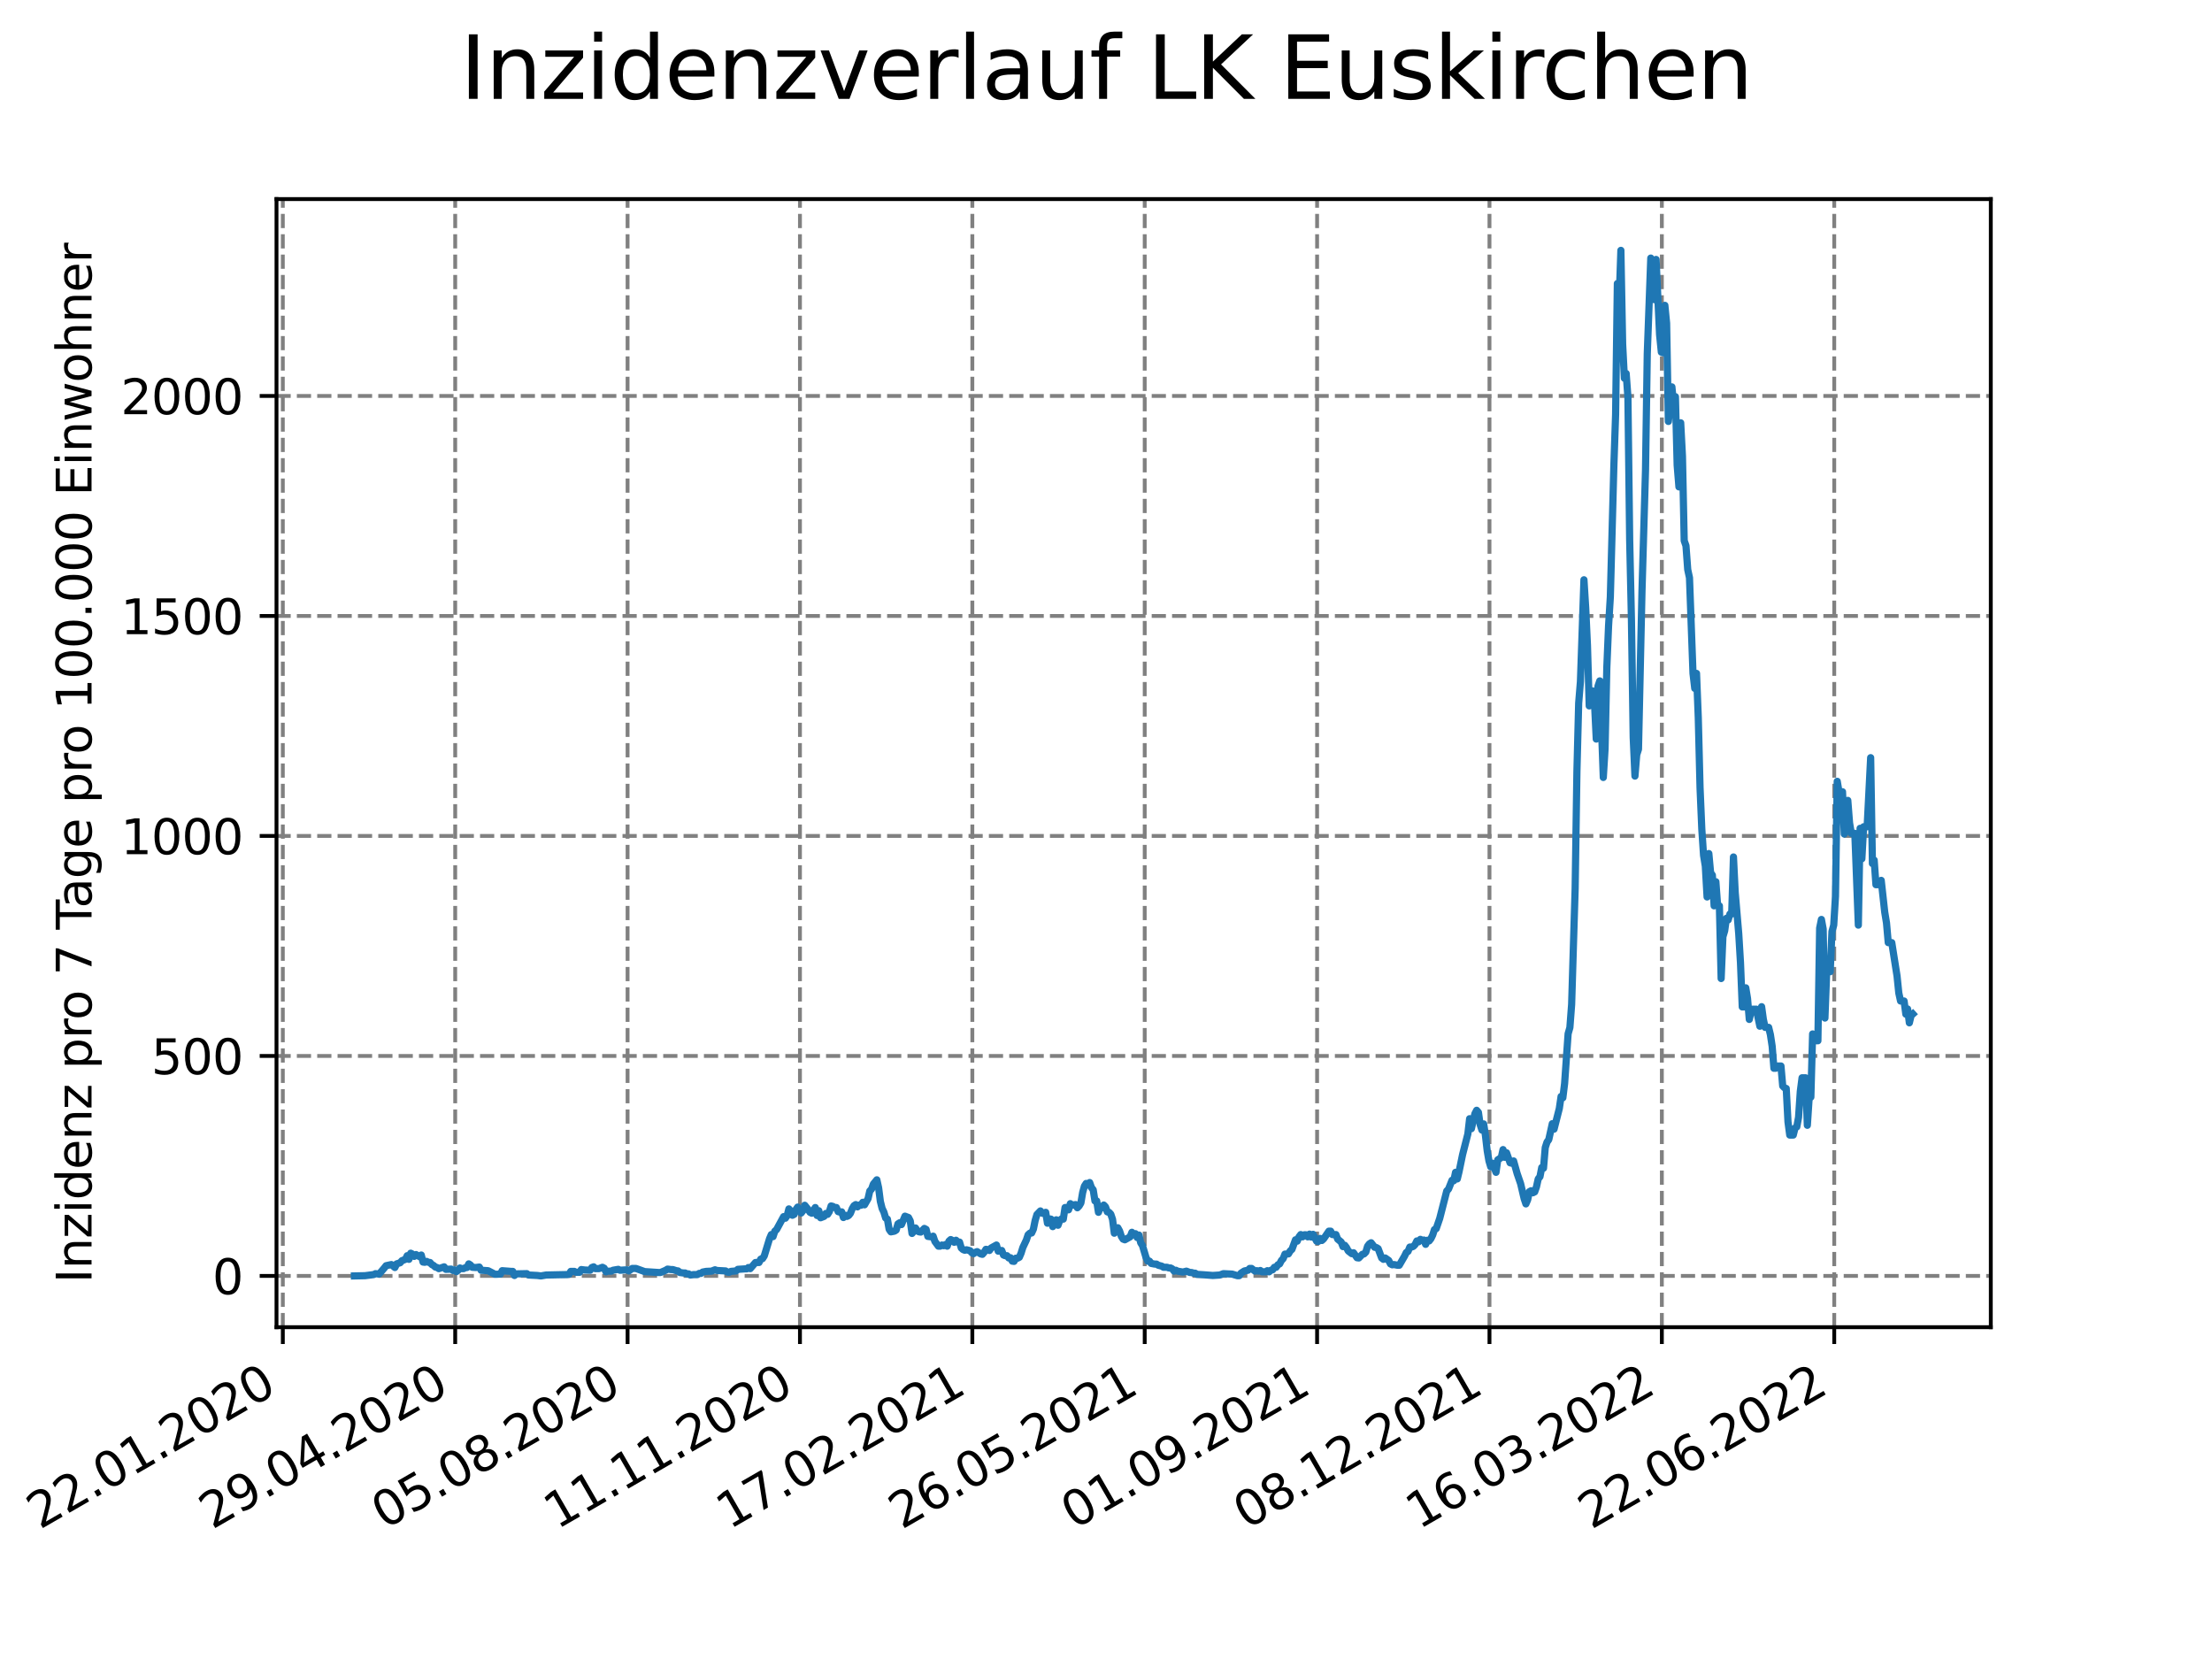 <?xml version="1.0" encoding="utf-8" standalone="no"?>
<!DOCTYPE svg PUBLIC "-//W3C//DTD SVG 1.1//EN"
  "http://www.w3.org/Graphics/SVG/1.1/DTD/svg11.dtd">
<svg xmlns:xlink="http://www.w3.org/1999/xlink" width="460.8pt" height="345.6pt" viewBox="0 0 460.8 345.6" xmlns="http://www.w3.org/2000/svg" version="1.1">
 <defs>
  <style type="text/css">*{stroke-linejoin: round; stroke-linecap: butt}</style>
 </defs>
 <g id="figure_1">
  <g id="patch_1">
   <path d="M 0 345.6 
L 460.8 345.6 
L 460.8 0 
L 0 0 
z
" style="fill: #ffffff"/>
  </g>
  <g id="axes_1">
   <g id="patch_2">
    <path d="M 57.6 276.48 
L 414.72 276.48 
L 414.72 41.472 
L 57.6 41.472 
z
" style="fill: #ffffff"/>
   </g>
   <g id="matplotlib.axis_1">
    <g id="xtick_1">
     <g id="line2d_1">
      <path d="M 58.916 276.48 
L 58.916 41.472 
" clip-path="url(#p24d0d7cc65)" style="fill: none; stroke-dasharray: 2.96,1.28; stroke-dashoffset: 0; stroke: #808080; stroke-width: 0.8"/>
     </g>
     <g id="line2d_2">
      <defs>
       <path id="m831fba4664" d="M 0 0 
L 0 3.5 
" style="stroke: #000000; stroke-width: 0.8"/>
      </defs>
      <g>
       <use xlink:href="#m831fba4664" x="58.916" y="276.48" style="stroke: #000000; stroke-width: 0.8"/>
      </g>
     </g>
     <g id="text_1">
      <!-- 22.01.2020 -->
      <g transform="translate(8.291 318.689)rotate(-30)scale(0.1 -0.1)">
       <defs>
        <path id="DejaVuSans-32" d="M 1228 531 
L 3431 531 
L 3431 0 
L 469 0 
L 469 531 
Q 828 903 1448 1529 
Q 2069 2156 2228 2338 
Q 2531 2678 2651 2914 
Q 2772 3150 2772 3378 
Q 2772 3750 2511 3984 
Q 2250 4219 1831 4219 
Q 1534 4219 1204 4116 
Q 875 4013 500 3803 
L 500 4441 
Q 881 4594 1212 4672 
Q 1544 4750 1819 4750 
Q 2544 4750 2975 4387 
Q 3406 4025 3406 3419 
Q 3406 3131 3298 2873 
Q 3191 2616 2906 2266 
Q 2828 2175 2409 1742 
Q 1991 1309 1228 531 
z
" transform="scale(0.016)"/>
        <path id="DejaVuSans-2e" d="M 684 794 
L 1344 794 
L 1344 0 
L 684 0 
L 684 794 
z
" transform="scale(0.016)"/>
        <path id="DejaVuSans-30" d="M 2034 4250 
Q 1547 4250 1301 3770 
Q 1056 3291 1056 2328 
Q 1056 1369 1301 889 
Q 1547 409 2034 409 
Q 2525 409 2770 889 
Q 3016 1369 3016 2328 
Q 3016 3291 2770 3770 
Q 2525 4250 2034 4250 
z
M 2034 4750 
Q 2819 4750 3233 4129 
Q 3647 3509 3647 2328 
Q 3647 1150 3233 529 
Q 2819 -91 2034 -91 
Q 1250 -91 836 529 
Q 422 1150 422 2328 
Q 422 3509 836 4129 
Q 1250 4750 2034 4750 
z
" transform="scale(0.016)"/>
        <path id="DejaVuSans-31" d="M 794 531 
L 1825 531 
L 1825 4091 
L 703 3866 
L 703 4441 
L 1819 4666 
L 2450 4666 
L 2450 531 
L 3481 531 
L 3481 0 
L 794 0 
L 794 531 
z
" transform="scale(0.016)"/>
       </defs>
       <use xlink:href="#DejaVuSans-32"/>
       <use xlink:href="#DejaVuSans-32" x="63.623"/>
       <use xlink:href="#DejaVuSans-2e" x="127.246"/>
       <use xlink:href="#DejaVuSans-30" x="159.033"/>
       <use xlink:href="#DejaVuSans-31" x="222.656"/>
       <use xlink:href="#DejaVuSans-2e" x="286.279"/>
       <use xlink:href="#DejaVuSans-32" x="318.066"/>
       <use xlink:href="#DejaVuSans-30" x="381.689"/>
       <use xlink:href="#DejaVuSans-32" x="445.312"/>
       <use xlink:href="#DejaVuSans-30" x="508.936"/>
      </g>
     </g>
    </g>
    <g id="xtick_2">
     <g id="line2d_3">
      <path d="M 94.826 276.48 
L 94.826 41.472 
" clip-path="url(#p24d0d7cc65)" style="fill: none; stroke-dasharray: 2.96,1.28; stroke-dashoffset: 0; stroke: #808080; stroke-width: 0.8"/>
     </g>
     <g id="line2d_4">
      <g>
       <use xlink:href="#m831fba4664" x="94.826" y="276.48" style="stroke: #000000; stroke-width: 0.8"/>
      </g>
     </g>
     <g id="text_2">
      <!-- 29.04.2020 -->
      <g transform="translate(44.201 318.689)rotate(-30)scale(0.1 -0.1)">
       <defs>
        <path id="DejaVuSans-39" d="M 703 97 
L 703 672 
Q 941 559 1184 500 
Q 1428 441 1663 441 
Q 2288 441 2617 861 
Q 2947 1281 2994 2138 
Q 2813 1869 2534 1725 
Q 2256 1581 1919 1581 
Q 1219 1581 811 2004 
Q 403 2428 403 3163 
Q 403 3881 828 4315 
Q 1253 4750 1959 4750 
Q 2769 4750 3195 4129 
Q 3622 3509 3622 2328 
Q 3622 1225 3098 567 
Q 2575 -91 1691 -91 
Q 1453 -91 1209 -44 
Q 966 3 703 97 
z
M 1959 2075 
Q 2384 2075 2632 2365 
Q 2881 2656 2881 3163 
Q 2881 3666 2632 3958 
Q 2384 4250 1959 4250 
Q 1534 4250 1286 3958 
Q 1038 3666 1038 3163 
Q 1038 2656 1286 2365 
Q 1534 2075 1959 2075 
z
" transform="scale(0.016)"/>
        <path id="DejaVuSans-34" d="M 2419 4116 
L 825 1625 
L 2419 1625 
L 2419 4116 
z
M 2253 4666 
L 3047 4666 
L 3047 1625 
L 3713 1625 
L 3713 1100 
L 3047 1100 
L 3047 0 
L 2419 0 
L 2419 1100 
L 313 1100 
L 313 1709 
L 2253 4666 
z
" transform="scale(0.016)"/>
       </defs>
       <use xlink:href="#DejaVuSans-32"/>
       <use xlink:href="#DejaVuSans-39" x="63.623"/>
       <use xlink:href="#DejaVuSans-2e" x="127.246"/>
       <use xlink:href="#DejaVuSans-30" x="159.033"/>
       <use xlink:href="#DejaVuSans-34" x="222.656"/>
       <use xlink:href="#DejaVuSans-2e" x="286.279"/>
       <use xlink:href="#DejaVuSans-32" x="318.066"/>
       <use xlink:href="#DejaVuSans-30" x="381.689"/>
       <use xlink:href="#DejaVuSans-32" x="445.312"/>
       <use xlink:href="#DejaVuSans-30" x="508.936"/>
      </g>
     </g>
    </g>
    <g id="xtick_3">
     <g id="line2d_5">
      <path d="M 130.736 276.48 
L 130.736 41.472 
" clip-path="url(#p24d0d7cc65)" style="fill: none; stroke-dasharray: 2.96,1.28; stroke-dashoffset: 0; stroke: #808080; stroke-width: 0.8"/>
     </g>
     <g id="line2d_6">
      <g>
       <use xlink:href="#m831fba4664" x="130.736" y="276.48" style="stroke: #000000; stroke-width: 0.8"/>
      </g>
     </g>
     <g id="text_3">
      <!-- 05.08.2020 -->
      <g transform="translate(80.111 318.689)rotate(-30)scale(0.1 -0.1)">
       <defs>
        <path id="DejaVuSans-35" d="M 691 4666 
L 3169 4666 
L 3169 4134 
L 1269 4134 
L 1269 2991 
Q 1406 3038 1543 3061 
Q 1681 3084 1819 3084 
Q 2600 3084 3056 2656 
Q 3513 2228 3513 1497 
Q 3513 744 3044 326 
Q 2575 -91 1722 -91 
Q 1428 -91 1123 -41 
Q 819 9 494 109 
L 494 744 
Q 775 591 1075 516 
Q 1375 441 1709 441 
Q 2250 441 2565 725 
Q 2881 1009 2881 1497 
Q 2881 1984 2565 2268 
Q 2250 2553 1709 2553 
Q 1456 2553 1204 2497 
Q 953 2441 691 2322 
L 691 4666 
z
" transform="scale(0.016)"/>
        <path id="DejaVuSans-38" d="M 2034 2216 
Q 1584 2216 1326 1975 
Q 1069 1734 1069 1313 
Q 1069 891 1326 650 
Q 1584 409 2034 409 
Q 2484 409 2743 651 
Q 3003 894 3003 1313 
Q 3003 1734 2745 1975 
Q 2488 2216 2034 2216 
z
M 1403 2484 
Q 997 2584 770 2862 
Q 544 3141 544 3541 
Q 544 4100 942 4425 
Q 1341 4750 2034 4750 
Q 2731 4750 3128 4425 
Q 3525 4100 3525 3541 
Q 3525 3141 3298 2862 
Q 3072 2584 2669 2484 
Q 3125 2378 3379 2068 
Q 3634 1759 3634 1313 
Q 3634 634 3220 271 
Q 2806 -91 2034 -91 
Q 1263 -91 848 271 
Q 434 634 434 1313 
Q 434 1759 690 2068 
Q 947 2378 1403 2484 
z
M 1172 3481 
Q 1172 3119 1398 2916 
Q 1625 2713 2034 2713 
Q 2441 2713 2670 2916 
Q 2900 3119 2900 3481 
Q 2900 3844 2670 4047 
Q 2441 4250 2034 4250 
Q 1625 4250 1398 4047 
Q 1172 3844 1172 3481 
z
" transform="scale(0.016)"/>
       </defs>
       <use xlink:href="#DejaVuSans-30"/>
       <use xlink:href="#DejaVuSans-35" x="63.623"/>
       <use xlink:href="#DejaVuSans-2e" x="127.246"/>
       <use xlink:href="#DejaVuSans-30" x="159.033"/>
       <use xlink:href="#DejaVuSans-38" x="222.656"/>
       <use xlink:href="#DejaVuSans-2e" x="286.279"/>
       <use xlink:href="#DejaVuSans-32" x="318.066"/>
       <use xlink:href="#DejaVuSans-30" x="381.689"/>
       <use xlink:href="#DejaVuSans-32" x="445.312"/>
       <use xlink:href="#DejaVuSans-30" x="508.936"/>
      </g>
     </g>
    </g>
    <g id="xtick_4">
     <g id="line2d_7">
      <path d="M 166.646 276.48 
L 166.646 41.472 
" clip-path="url(#p24d0d7cc65)" style="fill: none; stroke-dasharray: 2.96,1.28; stroke-dashoffset: 0; stroke: #808080; stroke-width: 0.8"/>
     </g>
     <g id="line2d_8">
      <g>
       <use xlink:href="#m831fba4664" x="166.646" y="276.48" style="stroke: #000000; stroke-width: 0.8"/>
      </g>
     </g>
     <g id="text_4">
      <!-- 11.11.2020 -->
      <g transform="translate(116.02 318.689)rotate(-30)scale(0.1 -0.1)">
       <use xlink:href="#DejaVuSans-31"/>
       <use xlink:href="#DejaVuSans-31" x="63.623"/>
       <use xlink:href="#DejaVuSans-2e" x="127.246"/>
       <use xlink:href="#DejaVuSans-31" x="159.033"/>
       <use xlink:href="#DejaVuSans-31" x="222.656"/>
       <use xlink:href="#DejaVuSans-2e" x="286.279"/>
       <use xlink:href="#DejaVuSans-32" x="318.066"/>
       <use xlink:href="#DejaVuSans-30" x="381.689"/>
       <use xlink:href="#DejaVuSans-32" x="445.312"/>
       <use xlink:href="#DejaVuSans-30" x="508.936"/>
      </g>
     </g>
    </g>
    <g id="xtick_5">
     <g id="line2d_9">
      <path d="M 202.556 276.48 
L 202.556 41.472 
" clip-path="url(#p24d0d7cc65)" style="fill: none; stroke-dasharray: 2.96,1.28; stroke-dashoffset: 0; stroke: #808080; stroke-width: 0.8"/>
     </g>
     <g id="line2d_10">
      <g>
       <use xlink:href="#m831fba4664" x="202.556" y="276.48" style="stroke: #000000; stroke-width: 0.8"/>
      </g>
     </g>
     <g id="text_5">
      <!-- 17.02.2021 -->
      <g transform="translate(151.93 318.689)rotate(-30)scale(0.1 -0.1)">
       <defs>
        <path id="DejaVuSans-37" d="M 525 4666 
L 3525 4666 
L 3525 4397 
L 1831 0 
L 1172 0 
L 2766 4134 
L 525 4134 
L 525 4666 
z
" transform="scale(0.016)"/>
       </defs>
       <use xlink:href="#DejaVuSans-31"/>
       <use xlink:href="#DejaVuSans-37" x="63.623"/>
       <use xlink:href="#DejaVuSans-2e" x="127.246"/>
       <use xlink:href="#DejaVuSans-30" x="159.033"/>
       <use xlink:href="#DejaVuSans-32" x="222.656"/>
       <use xlink:href="#DejaVuSans-2e" x="286.279"/>
       <use xlink:href="#DejaVuSans-32" x="318.066"/>
       <use xlink:href="#DejaVuSans-30" x="381.689"/>
       <use xlink:href="#DejaVuSans-32" x="445.312"/>
       <use xlink:href="#DejaVuSans-31" x="508.936"/>
      </g>
     </g>
    </g>
    <g id="xtick_6">
     <g id="line2d_11">
      <path d="M 238.465 276.48 
L 238.465 41.472 
" clip-path="url(#p24d0d7cc65)" style="fill: none; stroke-dasharray: 2.96,1.28; stroke-dashoffset: 0; stroke: #808080; stroke-width: 0.8"/>
     </g>
     <g id="line2d_12">
      <g>
       <use xlink:href="#m831fba4664" x="238.465" y="276.48" style="stroke: #000000; stroke-width: 0.8"/>
      </g>
     </g>
     <g id="text_6">
      <!-- 26.05.2021 -->
      <g transform="translate(187.84 318.689)rotate(-30)scale(0.1 -0.1)">
       <defs>
        <path id="DejaVuSans-36" d="M 2113 2584 
Q 1688 2584 1439 2293 
Q 1191 2003 1191 1497 
Q 1191 994 1439 701 
Q 1688 409 2113 409 
Q 2538 409 2786 701 
Q 3034 994 3034 1497 
Q 3034 2003 2786 2293 
Q 2538 2584 2113 2584 
z
M 3366 4563 
L 3366 3988 
Q 3128 4100 2886 4159 
Q 2644 4219 2406 4219 
Q 1781 4219 1451 3797 
Q 1122 3375 1075 2522 
Q 1259 2794 1537 2939 
Q 1816 3084 2150 3084 
Q 2853 3084 3261 2657 
Q 3669 2231 3669 1497 
Q 3669 778 3244 343 
Q 2819 -91 2113 -91 
Q 1303 -91 875 529 
Q 447 1150 447 2328 
Q 447 3434 972 4092 
Q 1497 4750 2381 4750 
Q 2619 4750 2861 4703 
Q 3103 4656 3366 4563 
z
" transform="scale(0.016)"/>
       </defs>
       <use xlink:href="#DejaVuSans-32"/>
       <use xlink:href="#DejaVuSans-36" x="63.623"/>
       <use xlink:href="#DejaVuSans-2e" x="127.246"/>
       <use xlink:href="#DejaVuSans-30" x="159.033"/>
       <use xlink:href="#DejaVuSans-35" x="222.656"/>
       <use xlink:href="#DejaVuSans-2e" x="286.279"/>
       <use xlink:href="#DejaVuSans-32" x="318.066"/>
       <use xlink:href="#DejaVuSans-30" x="381.689"/>
       <use xlink:href="#DejaVuSans-32" x="445.312"/>
       <use xlink:href="#DejaVuSans-31" x="508.936"/>
      </g>
     </g>
    </g>
    <g id="xtick_7">
     <g id="line2d_13">
      <path d="M 274.375 276.48 
L 274.375 41.472 
" clip-path="url(#p24d0d7cc65)" style="fill: none; stroke-dasharray: 2.96,1.28; stroke-dashoffset: 0; stroke: #808080; stroke-width: 0.8"/>
     </g>
     <g id="line2d_14">
      <g>
       <use xlink:href="#m831fba4664" x="274.375" y="276.48" style="stroke: #000000; stroke-width: 0.8"/>
      </g>
     </g>
     <g id="text_7">
      <!-- 01.09.2021 -->
      <g transform="translate(223.75 318.689)rotate(-30)scale(0.1 -0.1)">
       <use xlink:href="#DejaVuSans-30"/>
       <use xlink:href="#DejaVuSans-31" x="63.623"/>
       <use xlink:href="#DejaVuSans-2e" x="127.246"/>
       <use xlink:href="#DejaVuSans-30" x="159.033"/>
       <use xlink:href="#DejaVuSans-39" x="222.656"/>
       <use xlink:href="#DejaVuSans-2e" x="286.279"/>
       <use xlink:href="#DejaVuSans-32" x="318.066"/>
       <use xlink:href="#DejaVuSans-30" x="381.689"/>
       <use xlink:href="#DejaVuSans-32" x="445.312"/>
       <use xlink:href="#DejaVuSans-31" x="508.936"/>
      </g>
     </g>
    </g>
    <g id="xtick_8">
     <g id="line2d_15">
      <path d="M 310.285 276.48 
L 310.285 41.472 
" clip-path="url(#p24d0d7cc65)" style="fill: none; stroke-dasharray: 2.96,1.28; stroke-dashoffset: 0; stroke: #808080; stroke-width: 0.8"/>
     </g>
     <g id="line2d_16">
      <g>
       <use xlink:href="#m831fba4664" x="310.285" y="276.48" style="stroke: #000000; stroke-width: 0.8"/>
      </g>
     </g>
     <g id="text_8">
      <!-- 08.12.2021 -->
      <g transform="translate(259.66 318.689)rotate(-30)scale(0.1 -0.1)">
       <use xlink:href="#DejaVuSans-30"/>
       <use xlink:href="#DejaVuSans-38" x="63.623"/>
       <use xlink:href="#DejaVuSans-2e" x="127.246"/>
       <use xlink:href="#DejaVuSans-31" x="159.033"/>
       <use xlink:href="#DejaVuSans-32" x="222.656"/>
       <use xlink:href="#DejaVuSans-2e" x="286.279"/>
       <use xlink:href="#DejaVuSans-32" x="318.066"/>
       <use xlink:href="#DejaVuSans-30" x="381.689"/>
       <use xlink:href="#DejaVuSans-32" x="445.312"/>
       <use xlink:href="#DejaVuSans-31" x="508.936"/>
      </g>
     </g>
    </g>
    <g id="xtick_9">
     <g id="line2d_17">
      <path d="M 346.195 276.48 
L 346.195 41.472 
" clip-path="url(#p24d0d7cc65)" style="fill: none; stroke-dasharray: 2.96,1.28; stroke-dashoffset: 0; stroke: #808080; stroke-width: 0.8"/>
     </g>
     <g id="line2d_18">
      <g>
       <use xlink:href="#m831fba4664" x="346.195" y="276.48" style="stroke: #000000; stroke-width: 0.8"/>
      </g>
     </g>
     <g id="text_9">
      <!-- 16.03.2022 -->
      <g transform="translate(295.57 318.689)rotate(-30)scale(0.1 -0.1)">
       <defs>
        <path id="DejaVuSans-33" d="M 2597 2516 
Q 3050 2419 3304 2112 
Q 3559 1806 3559 1356 
Q 3559 666 3084 287 
Q 2609 -91 1734 -91 
Q 1441 -91 1130 -33 
Q 819 25 488 141 
L 488 750 
Q 750 597 1062 519 
Q 1375 441 1716 441 
Q 2309 441 2620 675 
Q 2931 909 2931 1356 
Q 2931 1769 2642 2001 
Q 2353 2234 1838 2234 
L 1294 2234 
L 1294 2753 
L 1863 2753 
Q 2328 2753 2575 2939 
Q 2822 3125 2822 3475 
Q 2822 3834 2567 4026 
Q 2313 4219 1838 4219 
Q 1578 4219 1281 4162 
Q 984 4106 628 3988 
L 628 4550 
Q 988 4650 1302 4700 
Q 1616 4750 1894 4750 
Q 2613 4750 3031 4423 
Q 3450 4097 3450 3541 
Q 3450 3153 3228 2886 
Q 3006 2619 2597 2516 
z
" transform="scale(0.016)"/>
       </defs>
       <use xlink:href="#DejaVuSans-31"/>
       <use xlink:href="#DejaVuSans-36" x="63.623"/>
       <use xlink:href="#DejaVuSans-2e" x="127.246"/>
       <use xlink:href="#DejaVuSans-30" x="159.033"/>
       <use xlink:href="#DejaVuSans-33" x="222.656"/>
       <use xlink:href="#DejaVuSans-2e" x="286.279"/>
       <use xlink:href="#DejaVuSans-32" x="318.066"/>
       <use xlink:href="#DejaVuSans-30" x="381.689"/>
       <use xlink:href="#DejaVuSans-32" x="445.312"/>
       <use xlink:href="#DejaVuSans-32" x="508.936"/>
      </g>
     </g>
    </g>
    <g id="xtick_10">
     <g id="line2d_19">
      <path d="M 382.105 276.48 
L 382.105 41.472 
" clip-path="url(#p24d0d7cc65)" style="fill: none; stroke-dasharray: 2.96,1.28; stroke-dashoffset: 0; stroke: #808080; stroke-width: 0.8"/>
     </g>
     <g id="line2d_20">
      <g>
       <use xlink:href="#m831fba4664" x="382.105" y="276.48" style="stroke: #000000; stroke-width: 0.8"/>
      </g>
     </g>
     <g id="text_10">
      <!-- 22.06.2022 -->
      <g transform="translate(331.48 318.689)rotate(-30)scale(0.1 -0.1)">
       <use xlink:href="#DejaVuSans-32"/>
       <use xlink:href="#DejaVuSans-32" x="63.623"/>
       <use xlink:href="#DejaVuSans-2e" x="127.246"/>
       <use xlink:href="#DejaVuSans-30" x="159.033"/>
       <use xlink:href="#DejaVuSans-36" x="222.656"/>
       <use xlink:href="#DejaVuSans-2e" x="286.279"/>
       <use xlink:href="#DejaVuSans-32" x="318.066"/>
       <use xlink:href="#DejaVuSans-30" x="381.689"/>
       <use xlink:href="#DejaVuSans-32" x="445.312"/>
       <use xlink:href="#DejaVuSans-32" x="508.936"/>
      </g>
     </g>
    </g>
   </g>
   <g id="matplotlib.axis_2">
    <g id="ytick_1">
     <g id="line2d_21">
      <path d="M 57.6 265.798 
L 414.72 265.798 
" clip-path="url(#p24d0d7cc65)" style="fill: none; stroke-dasharray: 2.96,1.28; stroke-dashoffset: 0; stroke: #808080; stroke-width: 0.8"/>
     </g>
     <g id="line2d_22">
      <defs>
       <path id="m797c5580a6" d="M 0 0 
L -3.5 0 
" style="stroke: #000000; stroke-width: 0.8"/>
      </defs>
      <g>
       <use xlink:href="#m797c5580a6" x="57.6" y="265.798" style="stroke: #000000; stroke-width: 0.8"/>
      </g>
     </g>
     <g id="text_11">
      <!-- 0 -->
      <g transform="translate(44.237 269.597)scale(0.1 -0.1)">
       <use xlink:href="#DejaVuSans-30"/>
      </g>
     </g>
    </g>
    <g id="ytick_2">
     <g id="line2d_23">
      <path d="M 57.6 219.97 
L 414.72 219.97 
" clip-path="url(#p24d0d7cc65)" style="fill: none; stroke-dasharray: 2.96,1.28; stroke-dashoffset: 0; stroke: #808080; stroke-width: 0.8"/>
     </g>
     <g id="line2d_24">
      <g>
       <use xlink:href="#m797c5580a6" x="57.6" y="219.97" style="stroke: #000000; stroke-width: 0.8"/>
      </g>
     </g>
     <g id="text_12">
      <!-- 500 -->
      <g transform="translate(31.512 223.769)scale(0.1 -0.1)">
       <use xlink:href="#DejaVuSans-35"/>
       <use xlink:href="#DejaVuSans-30" x="63.623"/>
       <use xlink:href="#DejaVuSans-30" x="127.246"/>
      </g>
     </g>
    </g>
    <g id="ytick_3">
     <g id="line2d_25">
      <path d="M 57.6 174.142 
L 414.72 174.142 
" clip-path="url(#p24d0d7cc65)" style="fill: none; stroke-dasharray: 2.96,1.28; stroke-dashoffset: 0; stroke: #808080; stroke-width: 0.8"/>
     </g>
     <g id="line2d_26">
      <g>
       <use xlink:href="#m797c5580a6" x="57.6" y="174.142" style="stroke: #000000; stroke-width: 0.8"/>
      </g>
     </g>
     <g id="text_13">
      <!-- 1000 -->
      <g transform="translate(25.15 177.941)scale(0.1 -0.1)">
       <use xlink:href="#DejaVuSans-31"/>
       <use xlink:href="#DejaVuSans-30" x="63.623"/>
       <use xlink:href="#DejaVuSans-30" x="127.246"/>
       <use xlink:href="#DejaVuSans-30" x="190.869"/>
      </g>
     </g>
    </g>
    <g id="ytick_4">
     <g id="line2d_27">
      <path d="M 57.6 128.314 
L 414.72 128.314 
" clip-path="url(#p24d0d7cc65)" style="fill: none; stroke-dasharray: 2.96,1.28; stroke-dashoffset: 0; stroke: #808080; stroke-width: 0.8"/>
     </g>
     <g id="line2d_28">
      <g>
       <use xlink:href="#m797c5580a6" x="57.6" y="128.314" style="stroke: #000000; stroke-width: 0.8"/>
      </g>
     </g>
     <g id="text_14">
      <!-- 1500 -->
      <g transform="translate(25.15 132.114)scale(0.1 -0.1)">
       <use xlink:href="#DejaVuSans-31"/>
       <use xlink:href="#DejaVuSans-35" x="63.623"/>
       <use xlink:href="#DejaVuSans-30" x="127.246"/>
       <use xlink:href="#DejaVuSans-30" x="190.869"/>
      </g>
     </g>
    </g>
    <g id="ytick_5">
     <g id="line2d_29">
      <path d="M 57.6 82.486 
L 414.72 82.486 
" clip-path="url(#p24d0d7cc65)" style="fill: none; stroke-dasharray: 2.96,1.28; stroke-dashoffset: 0; stroke: #808080; stroke-width: 0.8"/>
     </g>
     <g id="line2d_30">
      <g>
       <use xlink:href="#m797c5580a6" x="57.6" y="82.486" style="stroke: #000000; stroke-width: 0.8"/>
      </g>
     </g>
     <g id="text_15">
      <!-- 2000 -->
      <g transform="translate(25.15 86.286)scale(0.1 -0.1)">
       <use xlink:href="#DejaVuSans-32"/>
       <use xlink:href="#DejaVuSans-30" x="63.623"/>
       <use xlink:href="#DejaVuSans-30" x="127.246"/>
       <use xlink:href="#DejaVuSans-30" x="190.869"/>
      </g>
     </g>
    </g>
    <g id="text_16">
     <!-- Inzidenz pro 7 Tage pro 100.000 Einwohner -->
     <g transform="translate(19.07 267.301)rotate(-90)scale(0.1 -0.1)">
      <defs>
       <path id="DejaVuSans-49" d="M 628 4666 
L 1259 4666 
L 1259 0 
L 628 0 
L 628 4666 
z
" transform="scale(0.016)"/>
       <path id="DejaVuSans-6e" d="M 3513 2113 
L 3513 0 
L 2938 0 
L 2938 2094 
Q 2938 2591 2744 2837 
Q 2550 3084 2163 3084 
Q 1697 3084 1428 2787 
Q 1159 2491 1159 1978 
L 1159 0 
L 581 0 
L 581 3500 
L 1159 3500 
L 1159 2956 
Q 1366 3272 1645 3428 
Q 1925 3584 2291 3584 
Q 2894 3584 3203 3211 
Q 3513 2838 3513 2113 
z
" transform="scale(0.016)"/>
       <path id="DejaVuSans-7a" d="M 353 3500 
L 3084 3500 
L 3084 2975 
L 922 459 
L 3084 459 
L 3084 0 
L 275 0 
L 275 525 
L 2438 3041 
L 353 3041 
L 353 3500 
z
" transform="scale(0.016)"/>
       <path id="DejaVuSans-69" d="M 603 3500 
L 1178 3500 
L 1178 0 
L 603 0 
L 603 3500 
z
M 603 4863 
L 1178 4863 
L 1178 4134 
L 603 4134 
L 603 4863 
z
" transform="scale(0.016)"/>
       <path id="DejaVuSans-64" d="M 2906 2969 
L 2906 4863 
L 3481 4863 
L 3481 0 
L 2906 0 
L 2906 525 
Q 2725 213 2448 61 
Q 2172 -91 1784 -91 
Q 1150 -91 751 415 
Q 353 922 353 1747 
Q 353 2572 751 3078 
Q 1150 3584 1784 3584 
Q 2172 3584 2448 3432 
Q 2725 3281 2906 2969 
z
M 947 1747 
Q 947 1113 1208 752 
Q 1469 391 1925 391 
Q 2381 391 2643 752 
Q 2906 1113 2906 1747 
Q 2906 2381 2643 2742 
Q 2381 3103 1925 3103 
Q 1469 3103 1208 2742 
Q 947 2381 947 1747 
z
" transform="scale(0.016)"/>
       <path id="DejaVuSans-65" d="M 3597 1894 
L 3597 1613 
L 953 1613 
Q 991 1019 1311 708 
Q 1631 397 2203 397 
Q 2534 397 2845 478 
Q 3156 559 3463 722 
L 3463 178 
Q 3153 47 2828 -22 
Q 2503 -91 2169 -91 
Q 1331 -91 842 396 
Q 353 884 353 1716 
Q 353 2575 817 3079 
Q 1281 3584 2069 3584 
Q 2775 3584 3186 3129 
Q 3597 2675 3597 1894 
z
M 3022 2063 
Q 3016 2534 2758 2815 
Q 2500 3097 2075 3097 
Q 1594 3097 1305 2825 
Q 1016 2553 972 2059 
L 3022 2063 
z
" transform="scale(0.016)"/>
       <path id="DejaVuSans-20" transform="scale(0.016)"/>
       <path id="DejaVuSans-70" d="M 1159 525 
L 1159 -1331 
L 581 -1331 
L 581 3500 
L 1159 3500 
L 1159 2969 
Q 1341 3281 1617 3432 
Q 1894 3584 2278 3584 
Q 2916 3584 3314 3078 
Q 3713 2572 3713 1747 
Q 3713 922 3314 415 
Q 2916 -91 2278 -91 
Q 1894 -91 1617 61 
Q 1341 213 1159 525 
z
M 3116 1747 
Q 3116 2381 2855 2742 
Q 2594 3103 2138 3103 
Q 1681 3103 1420 2742 
Q 1159 2381 1159 1747 
Q 1159 1113 1420 752 
Q 1681 391 2138 391 
Q 2594 391 2855 752 
Q 3116 1113 3116 1747 
z
" transform="scale(0.016)"/>
       <path id="DejaVuSans-72" d="M 2631 2963 
Q 2534 3019 2420 3045 
Q 2306 3072 2169 3072 
Q 1681 3072 1420 2755 
Q 1159 2438 1159 1844 
L 1159 0 
L 581 0 
L 581 3500 
L 1159 3500 
L 1159 2956 
Q 1341 3275 1631 3429 
Q 1922 3584 2338 3584 
Q 2397 3584 2469 3576 
Q 2541 3569 2628 3553 
L 2631 2963 
z
" transform="scale(0.016)"/>
       <path id="DejaVuSans-6f" d="M 1959 3097 
Q 1497 3097 1228 2736 
Q 959 2375 959 1747 
Q 959 1119 1226 758 
Q 1494 397 1959 397 
Q 2419 397 2687 759 
Q 2956 1122 2956 1747 
Q 2956 2369 2687 2733 
Q 2419 3097 1959 3097 
z
M 1959 3584 
Q 2709 3584 3137 3096 
Q 3566 2609 3566 1747 
Q 3566 888 3137 398 
Q 2709 -91 1959 -91 
Q 1206 -91 779 398 
Q 353 888 353 1747 
Q 353 2609 779 3096 
Q 1206 3584 1959 3584 
z
" transform="scale(0.016)"/>
       <path id="DejaVuSans-54" d="M -19 4666 
L 3928 4666 
L 3928 4134 
L 2272 4134 
L 2272 0 
L 1638 0 
L 1638 4134 
L -19 4134 
L -19 4666 
z
" transform="scale(0.016)"/>
       <path id="DejaVuSans-61" d="M 2194 1759 
Q 1497 1759 1228 1600 
Q 959 1441 959 1056 
Q 959 750 1161 570 
Q 1363 391 1709 391 
Q 2188 391 2477 730 
Q 2766 1069 2766 1631 
L 2766 1759 
L 2194 1759 
z
M 3341 1997 
L 3341 0 
L 2766 0 
L 2766 531 
Q 2569 213 2275 61 
Q 1981 -91 1556 -91 
Q 1019 -91 701 211 
Q 384 513 384 1019 
Q 384 1609 779 1909 
Q 1175 2209 1959 2209 
L 2766 2209 
L 2766 2266 
Q 2766 2663 2505 2880 
Q 2244 3097 1772 3097 
Q 1472 3097 1187 3025 
Q 903 2953 641 2809 
L 641 3341 
Q 956 3463 1253 3523 
Q 1550 3584 1831 3584 
Q 2591 3584 2966 3190 
Q 3341 2797 3341 1997 
z
" transform="scale(0.016)"/>
       <path id="DejaVuSans-67" d="M 2906 1791 
Q 2906 2416 2648 2759 
Q 2391 3103 1925 3103 
Q 1463 3103 1205 2759 
Q 947 2416 947 1791 
Q 947 1169 1205 825 
Q 1463 481 1925 481 
Q 2391 481 2648 825 
Q 2906 1169 2906 1791 
z
M 3481 434 
Q 3481 -459 3084 -895 
Q 2688 -1331 1869 -1331 
Q 1566 -1331 1297 -1286 
Q 1028 -1241 775 -1147 
L 775 -588 
Q 1028 -725 1275 -790 
Q 1522 -856 1778 -856 
Q 2344 -856 2625 -561 
Q 2906 -266 2906 331 
L 2906 616 
Q 2728 306 2450 153 
Q 2172 0 1784 0 
Q 1141 0 747 490 
Q 353 981 353 1791 
Q 353 2603 747 3093 
Q 1141 3584 1784 3584 
Q 2172 3584 2450 3431 
Q 2728 3278 2906 2969 
L 2906 3500 
L 3481 3500 
L 3481 434 
z
" transform="scale(0.016)"/>
       <path id="DejaVuSans-45" d="M 628 4666 
L 3578 4666 
L 3578 4134 
L 1259 4134 
L 1259 2753 
L 3481 2753 
L 3481 2222 
L 1259 2222 
L 1259 531 
L 3634 531 
L 3634 0 
L 628 0 
L 628 4666 
z
" transform="scale(0.016)"/>
       <path id="DejaVuSans-77" d="M 269 3500 
L 844 3500 
L 1563 769 
L 2278 3500 
L 2956 3500 
L 3675 769 
L 4391 3500 
L 4966 3500 
L 4050 0 
L 3372 0 
L 2619 2869 
L 1863 0 
L 1184 0 
L 269 3500 
z
" transform="scale(0.016)"/>
       <path id="DejaVuSans-68" d="M 3513 2113 
L 3513 0 
L 2938 0 
L 2938 2094 
Q 2938 2591 2744 2837 
Q 2550 3084 2163 3084 
Q 1697 3084 1428 2787 
Q 1159 2491 1159 1978 
L 1159 0 
L 581 0 
L 581 4863 
L 1159 4863 
L 1159 2956 
Q 1366 3272 1645 3428 
Q 1925 3584 2291 3584 
Q 2894 3584 3203 3211 
Q 3513 2838 3513 2113 
z
" transform="scale(0.016)"/>
      </defs>
      <use xlink:href="#DejaVuSans-49"/>
      <use xlink:href="#DejaVuSans-6e" x="29.492"/>
      <use xlink:href="#DejaVuSans-7a" x="92.871"/>
      <use xlink:href="#DejaVuSans-69" x="145.361"/>
      <use xlink:href="#DejaVuSans-64" x="173.145"/>
      <use xlink:href="#DejaVuSans-65" x="236.621"/>
      <use xlink:href="#DejaVuSans-6e" x="298.145"/>
      <use xlink:href="#DejaVuSans-7a" x="361.523"/>
      <use xlink:href="#DejaVuSans-20" x="414.014"/>
      <use xlink:href="#DejaVuSans-70" x="445.801"/>
      <use xlink:href="#DejaVuSans-72" x="509.277"/>
      <use xlink:href="#DejaVuSans-6f" x="548.141"/>
      <use xlink:href="#DejaVuSans-20" x="609.322"/>
      <use xlink:href="#DejaVuSans-37" x="641.109"/>
      <use xlink:href="#DejaVuSans-20" x="704.732"/>
      <use xlink:href="#DejaVuSans-54" x="736.52"/>
      <use xlink:href="#DejaVuSans-61" x="781.104"/>
      <use xlink:href="#DejaVuSans-67" x="842.383"/>
      <use xlink:href="#DejaVuSans-65" x="905.859"/>
      <use xlink:href="#DejaVuSans-20" x="967.383"/>
      <use xlink:href="#DejaVuSans-70" x="999.17"/>
      <use xlink:href="#DejaVuSans-72" x="1062.646"/>
      <use xlink:href="#DejaVuSans-6f" x="1101.51"/>
      <use xlink:href="#DejaVuSans-20" x="1162.691"/>
      <use xlink:href="#DejaVuSans-31" x="1194.479"/>
      <use xlink:href="#DejaVuSans-30" x="1258.102"/>
      <use xlink:href="#DejaVuSans-30" x="1321.725"/>
      <use xlink:href="#DejaVuSans-2e" x="1385.348"/>
      <use xlink:href="#DejaVuSans-30" x="1417.135"/>
      <use xlink:href="#DejaVuSans-30" x="1480.758"/>
      <use xlink:href="#DejaVuSans-30" x="1544.381"/>
      <use xlink:href="#DejaVuSans-20" x="1608.004"/>
      <use xlink:href="#DejaVuSans-45" x="1639.791"/>
      <use xlink:href="#DejaVuSans-69" x="1702.975"/>
      <use xlink:href="#DejaVuSans-6e" x="1730.758"/>
      <use xlink:href="#DejaVuSans-77" x="1794.137"/>
      <use xlink:href="#DejaVuSans-6f" x="1875.924"/>
      <use xlink:href="#DejaVuSans-68" x="1937.105"/>
      <use xlink:href="#DejaVuSans-6e" x="2000.484"/>
      <use xlink:href="#DejaVuSans-65" x="2063.863"/>
      <use xlink:href="#DejaVuSans-72" x="2125.387"/>
     </g>
    </g>
   </g>
   <g id="line2d_31">
    <path d="M 73.833 265.798 
L 76.031 265.75 
L 76.764 265.656 
L 77.863 265.514 
L 78.23 265.325 
L 78.963 265.419 
L 80.062 264.141 
L 80.428 263.668 
L 81.528 263.431 
L 82.261 264.047 
L 82.627 263.289 
L 83.36 263.053 
L 83.726 262.627 
L 84.459 262.343 
L 84.826 261.586 
L 85.192 262.343 
L 85.558 261.065 
L 85.925 261.254 
L 86.291 261.728 
L 86.658 261.349 
L 87.391 261.775 
L 87.757 261.444 
L 88.123 262.911 
L 88.49 262.958 
L 88.856 262.769 
L 89.223 262.958 
L 89.589 263.005 
L 89.956 263.431 
L 90.322 263.621 
L 90.688 263.952 
L 91.055 264.047 
L 91.421 264.283 
L 92.521 263.905 
L 92.887 264.425 
L 93.986 264.378 
L 94.353 264.662 
L 94.719 264.52 
L 95.086 264.899 
L 95.452 264.615 
L 95.818 264.141 
L 96.185 264.283 
L 96.551 264.283 
L 96.918 264.094 
L 97.284 264.047 
L 97.65 263.289 
L 98.017 263.526 
L 98.383 263.999 
L 99.116 264.047 
L 99.849 263.952 
L 100.215 264.615 
L 101.681 264.709 
L 103.147 265.467 
L 104.246 265.419 
L 104.613 264.709 
L 106.445 264.851 
L 106.811 264.851 
L 107.178 265.703 
L 107.544 265.372 
L 109.743 265.325 
L 110.109 265.609 
L 111.941 265.703 
L 112.674 265.798 
L 113.773 265.609 
L 118.17 265.514 
L 118.537 265.467 
L 118.903 264.851 
L 119.636 264.851 
L 120.003 265.041 
L 120.735 265.041 
L 121.102 264.473 
L 121.835 264.567 
L 122.934 264.615 
L 123.3 264.047 
L 123.667 263.905 
L 124.033 264.283 
L 124.766 264.283 
L 125.499 263.999 
L 125.865 264.189 
L 126.232 264.946 
L 126.598 264.804 
L 127.331 264.804 
L 127.698 264.615 
L 128.797 264.425 
L 129.163 264.615 
L 130.629 264.52 
L 130.995 264.757 
L 131.728 264.236 
L 132.461 264.236 
L 134.293 264.899 
L 135.759 264.993 
L 137.225 265.088 
L 137.591 265.088 
L 138.69 264.615 
L 139.057 264.378 
L 139.79 264.473 
L 140.156 264.473 
L 140.889 264.709 
L 141.255 264.757 
L 141.622 265.088 
L 142.355 265.183 
L 142.721 265.183 
L 143.087 265.372 
L 143.454 265.372 
L 143.82 265.609 
L 144.553 265.514 
L 145.286 265.514 
L 145.652 265.277 
L 146.019 265.277 
L 146.385 264.993 
L 147.118 264.851 
L 148.217 264.804 
L 148.95 264.52 
L 149.317 264.662 
L 151.149 264.757 
L 151.515 264.993 
L 151.882 265.041 
L 152.248 264.851 
L 153.347 264.757 
L 153.714 264.425 
L 155.18 264.331 
L 155.546 264.331 
L 155.912 264.047 
L 156.279 264.283 
L 157.378 263.005 
L 158.111 263.005 
L 158.477 262.295 
L 158.844 262.201 
L 159.21 261.633 
L 160.31 258.036 
L 160.676 257.184 
L 161.042 257.61 
L 161.409 256.474 
L 161.775 256.143 
L 163.241 253.445 
L 163.607 253.776 
L 163.974 253.256 
L 164.34 251.836 
L 164.707 252.262 
L 165.073 253.161 
L 165.44 252.972 
L 165.806 251.978 
L 166.172 251.457 
L 166.905 252.688 
L 167.272 252.214 
L 167.638 251.078 
L 168.371 251.978 
L 168.737 252.546 
L 169.104 252.735 
L 169.837 251.552 
L 170.203 253.208 
L 170.57 252.214 
L 170.936 253.682 
L 171.669 253.398 
L 172.035 252.782 
L 172.402 252.972 
L 172.768 252.404 
L 173.135 251.22 
L 173.501 251.315 
L 173.867 251.552 
L 174.234 251.552 
L 174.6 252.404 
L 174.967 252.498 
L 175.333 252.451 
L 175.7 253.634 
L 176.066 253.161 
L 176.432 253.398 
L 176.799 253.208 
L 177.165 252.735 
L 177.532 251.788 
L 177.898 251.173 
L 178.264 250.936 
L 178.631 251.41 
L 178.997 251.031 
L 179.364 251.078 
L 179.73 250.463 
L 180.097 250.984 
L 180.829 249.706 
L 181.196 248.097 
L 181.562 247.718 
L 181.929 246.677 
L 182.662 245.778 
L 183.028 247.434 
L 183.394 250.274 
L 183.761 251.741 
L 184.127 252.498 
L 184.494 253.729 
L 184.86 253.966 
L 185.227 256.095 
L 185.593 256.616 
L 186.326 256.474 
L 186.692 256.237 
L 187.059 254.959 
L 187.425 254.723 
L 187.792 255.101 
L 188.524 253.35 
L 189.257 253.634 
L 189.624 254.344 
L 189.99 256.947 
L 190.357 256.521 
L 190.723 255.811 
L 191.089 256.427 
L 191.456 256.616 
L 191.822 256.663 
L 192.555 255.906 
L 192.922 256.095 
L 193.288 257.563 
L 194.021 257.657 
L 194.387 257.515 
L 194.754 258.604 
L 195.487 259.598 
L 195.853 259.598 
L 196.219 259.361 
L 196.586 259.503 
L 196.952 259.266 
L 197.319 259.598 
L 197.685 258.556 
L 198.052 258.225 
L 198.418 258.414 
L 198.784 258.793 
L 199.151 258.367 
L 199.517 258.746 
L 199.884 258.746 
L 200.25 259.976 
L 200.617 260.308 
L 200.983 260.45 
L 201.349 260.355 
L 202.082 260.544 
L 202.449 260.97 
L 202.815 261.16 
L 203.182 260.876 
L 203.548 260.734 
L 204.281 261.207 
L 204.647 261.302 
L 205.014 260.876 
L 205.38 260.26 
L 205.747 260.308 
L 206.113 260.497 
L 206.479 259.976 
L 207.579 259.361 
L 207.945 260.639 
L 208.678 260.497 
L 209.044 261.444 
L 209.411 261.586 
L 209.777 261.586 
L 210.144 262.059 
L 210.51 262.011 
L 210.877 262.721 
L 211.243 262.769 
L 211.609 262.106 
L 211.976 262.106 
L 212.342 261.917 
L 212.709 261.065 
L 213.075 259.882 
L 213.808 258.32 
L 214.174 257.231 
L 214.541 256.9 
L 214.907 256.853 
L 215.274 256.048 
L 215.64 254.25 
L 216.007 253.019 
L 216.739 252.262 
L 217.106 252.735 
L 217.472 252.782 
L 217.839 252.546 
L 218.205 254.817 
L 218.571 253.918 
L 218.938 253.966 
L 219.304 255.527 
L 219.671 254.628 
L 220.037 254.108 
L 220.404 255.243 
L 220.77 254.25 
L 221.136 253.918 
L 221.503 253.966 
L 221.869 251.552 
L 222.236 251.552 
L 222.602 252.025 
L 222.969 250.747 
L 223.335 251.078 
L 224.068 250.936 
L 224.434 251.599 
L 224.801 251.22 
L 225.167 250.605 
L 225.534 248.428 
L 225.9 247.103 
L 226.266 246.535 
L 226.633 246.866 
L 226.999 246.346 
L 227.366 247.387 
L 227.732 247.86 
L 228.099 250.179 
L 228.465 250.179 
L 228.831 252.546 
L 229.198 251.552 
L 229.564 251.599 
L 229.931 251.031 
L 230.297 251.41 
L 230.664 252.451 
L 231.03 252.546 
L 231.396 252.924 
L 231.763 254.013 
L 232.129 256.9 
L 232.496 256.095 
L 232.862 255.764 
L 233.229 256.427 
L 233.595 257.563 
L 233.961 258.131 
L 234.328 258.272 
L 235.427 257.657 
L 235.794 256.711 
L 236.16 257.231 
L 236.526 256.995 
L 236.893 257.799 
L 237.259 257.279 
L 237.626 258.888 
L 237.992 259.456 
L 238.725 261.917 
L 239.091 262.721 
L 239.458 262.721 
L 239.824 263.195 
L 240.557 263.337 
L 240.924 263.337 
L 241.29 263.573 
L 242.023 263.763 
L 242.389 263.999 
L 243.122 263.999 
L 243.489 264.141 
L 243.855 264.141 
L 244.221 264.331 
L 244.588 264.804 
L 244.954 264.615 
L 245.321 264.804 
L 246.42 264.993 
L 247.153 264.804 
L 247.886 265.088 
L 248.252 265.088 
L 248.619 265.23 
L 248.985 265.23 
L 249.351 265.467 
L 250.817 265.561 
L 252.649 265.703 
L 254.115 265.609 
L 254.848 265.325 
L 256.68 265.419 
L 257.779 265.75 
L 258.146 265.75 
L 258.512 265.23 
L 259.245 264.757 
L 259.978 264.615 
L 260.344 264.236 
L 260.711 264.236 
L 261.443 264.804 
L 261.81 264.709 
L 262.176 264.804 
L 262.543 264.662 
L 262.909 264.946 
L 263.642 264.946 
L 264.008 264.709 
L 264.375 264.946 
L 264.741 264.615 
L 265.108 264.52 
L 265.474 263.999 
L 265.841 263.999 
L 266.207 263.479 
L 266.573 263.289 
L 266.94 262.579 
L 267.306 262.201 
L 267.673 261.254 
L 268.406 261.207 
L 268.772 260.592 
L 269.138 260.26 
L 269.871 258.272 
L 270.238 258.556 
L 270.604 257.657 
L 270.971 257.184 
L 271.337 257.657 
L 271.703 257.231 
L 272.07 257.231 
L 272.436 257.657 
L 272.803 257.089 
L 273.169 257.705 
L 273.536 257.137 
L 274.268 258.556 
L 274.635 258.604 
L 275.001 257.989 
L 275.368 258.414 
L 275.734 258.083 
L 276.833 256.474 
L 277.2 256.474 
L 277.566 257.184 
L 278.299 257.184 
L 278.666 258.131 
L 279.398 258.746 
L 279.765 259.692 
L 280.131 259.408 
L 280.498 259.882 
L 280.864 260.592 
L 281.597 261.16 
L 281.963 260.97 
L 282.696 262.011 
L 283.063 262.059 
L 283.796 261.302 
L 284.162 261.207 
L 284.528 260.828 
L 284.895 259.598 
L 285.261 259.124 
L 285.628 258.888 
L 286.361 259.834 
L 286.727 259.882 
L 287.093 260.118 
L 287.826 262.059 
L 288.193 262.343 
L 288.559 262.059 
L 289.292 262.579 
L 289.658 263.289 
L 290.025 263.479 
L 290.391 263.431 
L 291.124 263.573 
L 291.491 263.573 
L 292.59 261.68 
L 292.956 260.923 
L 293.323 260.686 
L 293.689 259.787 
L 294.056 259.787 
L 294.422 259.645 
L 294.788 259.266 
L 295.155 258.509 
L 295.521 258.698 
L 295.888 258.178 
L 296.254 258.367 
L 296.62 258.32 
L 296.987 259.219 
L 297.353 258.367 
L 297.72 258.509 
L 298.086 258.036 
L 298.453 257.279 
L 298.819 256.143 
L 299.185 255.953 
L 299.918 253.824 
L 301.384 248.097 
L 301.75 247.718 
L 302.483 245.872 
L 302.85 245.967 
L 303.216 244.216 
L 303.583 245.588 
L 303.949 244.074 
L 304.682 240.524 
L 305.781 236.217 
L 306.148 233.046 
L 306.514 235.129 
L 307.247 232.005 
L 307.613 231.295 
L 307.98 231.721 
L 308.346 234.277 
L 308.713 235.413 
L 309.079 234.135 
L 309.445 236.548 
L 309.812 239.719 
L 310.178 241.849 
L 310.545 243.08 
L 310.911 242.323 
L 311.644 244.216 
L 312.01 241.613 
L 312.743 241.139 
L 313.11 239.483 
L 313.476 241.092 
L 313.843 240.145 
L 314.575 242.228 
L 314.942 242.323 
L 315.308 241.849 
L 316.041 244.452 
L 316.774 246.582 
L 317.507 249.706 
L 317.873 250.794 
L 318.24 249.943 
L 318.606 248.239 
L 318.973 248.049 
L 319.339 248.475 
L 319.705 248.286 
L 320.072 247.245 
L 320.438 245.588 
L 320.805 245.115 
L 321.171 243.222 
L 321.538 243.364 
L 321.904 239.057 
L 322.27 237.921 
L 322.637 237.4 
L 323.37 234.087 
L 323.736 235.223 
L 324.835 230.916 
L 325.202 228.408 
L 325.568 228.692 
L 325.935 225.71 
L 326.668 215.345 
L 327.034 214.067 
L 327.4 209.24 
L 328.133 185.102 
L 328.5 160.775 
L 328.866 146.481 
L 329.233 141.985 
L 329.965 120.781 
L 330.332 126.65 
L 330.698 134.507 
L 331.065 147.049 
L 331.431 146.244 
L 331.798 143.925 
L 332.164 146.386 
L 332.53 153.959 
L 332.897 142.931 
L 333.263 141.843 
L 333.996 161.958 
L 334.363 155.994 
L 334.729 139.098 
L 335.095 130.342 
L 335.462 124.378 
L 336.195 97.117 
L 336.561 86.326 
L 336.927 59.064 
L 337.294 62.756 
L 337.66 52.154 
L 338.027 71.701 
L 338.393 78.8 
L 338.76 77.807 
L 339.126 82.729 
L 339.492 112.546 
L 339.859 129.159 
L 340.225 153.58 
L 340.592 161.674 
L 340.958 157.225 
L 341.325 156.089 
L 342.057 123.101 
L 342.79 97.969 
L 343.157 73.689 
L 343.89 53.763 
L 344.256 59.585 
L 344.622 62.425 
L 344.989 54.047 
L 345.722 69.713 
L 346.088 73.358 
L 346.455 73.5 
L 346.821 63.608 
L 347.187 67.347 
L 347.554 87.793 
L 348.287 80.599 
L 348.653 84.338 
L 349.02 82.634 
L 349.386 96.928 
L 349.752 101.424 
L 350.119 88.077 
L 350.485 95.034 
L 350.852 112.641 
L 351.218 113.682 
L 351.585 118.652 
L 351.951 120.355 
L 352.684 140.281 
L 353.05 143.405 
L 353.417 140.281 
L 353.783 149.51 
L 354.15 164.088 
L 354.516 172.701 
L 354.882 178.192 
L 355.249 180.416 
L 355.615 186.853 
L 355.982 177.813 
L 356.348 181.789 
L 356.715 182.309 
L 357.081 188.699 
L 357.447 183.682 
L 357.814 188.699 
L 358.18 188.699 
L 358.547 203.844 
L 358.913 195.135 
L 359.28 193.905 
L 359.646 191.302 
L 360.012 191.633 
L 360.379 190.403 
L 360.745 190.403 
L 361.112 178.523 
L 361.478 185.954 
L 362.211 194.52 
L 362.577 200.578 
L 362.944 209.76 
L 363.31 209.76 
L 363.677 205.784 
L 364.043 208.009 
L 364.41 212.363 
L 364.776 210.754 
L 365.142 210.233 
L 365.875 210.233 
L 366.608 213.783 
L 366.975 209.713 
L 367.341 212.363 
L 367.707 214.02 
L 368.44 214.02 
L 368.807 215.534 
L 369.173 217.948 
L 369.54 222.539 
L 369.906 222.539 
L 370.272 222.066 
L 371.005 222.066 
L 371.372 226.231 
L 371.738 226.609 
L 372.105 226.751 
L 372.471 233.709 
L 372.837 236.454 
L 373.57 236.454 
L 373.937 234.987 
L 374.303 234.75 
L 374.67 232.762 
L 375.036 227.367 
L 375.402 224.527 
L 376.135 224.527 
L 376.502 234.419 
L 376.868 228.881 
L 377.234 228.55 
L 377.601 215.392 
L 377.967 216.812 
L 378.7 216.812 
L 379.067 193.337 
L 379.433 191.538 
L 379.799 193.526 
L 380.166 212.079 
L 380.532 202.424 
L 381.265 202.424 
L 381.632 194.047 
L 381.998 192.722 
L 382.364 186.711 
L 382.731 162.762 
L 383.097 164.939 
L 383.83 164.939 
L 384.197 173.743 
L 384.563 171.944 
L 384.929 166.738 
L 385.296 171.424 
L 385.662 173.601 
L 386.395 173.601 
L 387.128 192.722 
L 387.494 172.559 
L 387.861 178.902 
L 388.227 172.228 
L 388.96 172.228 
L 389.693 157.84 
L 390.059 179.895 
L 390.426 179.186 
L 390.792 184.297 
L 391.525 184.297 
L 391.892 183.398 
L 392.624 190.024 
L 392.991 192.248 
L 393.357 196.366 
L 394.09 196.366 
L 395.189 203.323 
L 395.556 206.873 
L 395.922 208.53 
L 396.655 208.53 
L 397.022 211.275 
L 397.388 210.186 
L 397.754 213.073 
L 398.121 211.559 
L 398.487 211.227 
L 398.487 211.227 
" clip-path="url(#p24d0d7cc65)" style="fill: none; stroke: #1f77b4; stroke-width: 1.5; stroke-linecap: square"/>
   </g>
   <g id="patch_3">
    <path d="M 57.6 276.48 
L 57.6 41.472 
" style="fill: none; stroke: #000000; stroke-width: 0.8; stroke-linejoin: miter; stroke-linecap: square"/>
   </g>
   <g id="patch_4">
    <path d="M 414.72 276.48 
L 414.72 41.472 
" style="fill: none; stroke: #000000; stroke-width: 0.8; stroke-linejoin: miter; stroke-linecap: square"/>
   </g>
   <g id="patch_5">
    <path d="M 57.6 276.48 
L 414.72 276.48 
" style="fill: none; stroke: #000000; stroke-width: 0.8; stroke-linejoin: miter; stroke-linecap: square"/>
   </g>
   <g id="patch_6">
    <path d="M 57.6 41.472 
L 414.72 41.472 
" style="fill: none; stroke: #000000; stroke-width: 0.8; stroke-linejoin: miter; stroke-linecap: square"/>
   </g>
  </g>
  <g id="text_17">
   <!-- Inzidenzverlauf LK Euskirchen -->
   <g transform="translate(95.867 20.589)scale(0.18 -0.18)">
    <defs>
     <path id="DejaVuSans-76" d="M 191 3500 
L 800 3500 
L 1894 563 
L 2988 3500 
L 3597 3500 
L 2284 0 
L 1503 0 
L 191 3500 
z
" transform="scale(0.016)"/>
     <path id="DejaVuSans-6c" d="M 603 4863 
L 1178 4863 
L 1178 0 
L 603 0 
L 603 4863 
z
" transform="scale(0.016)"/>
     <path id="DejaVuSans-75" d="M 544 1381 
L 544 3500 
L 1119 3500 
L 1119 1403 
Q 1119 906 1312 657 
Q 1506 409 1894 409 
Q 2359 409 2629 706 
Q 2900 1003 2900 1516 
L 2900 3500 
L 3475 3500 
L 3475 0 
L 2900 0 
L 2900 538 
Q 2691 219 2414 64 
Q 2138 -91 1772 -91 
Q 1169 -91 856 284 
Q 544 659 544 1381 
z
M 1991 3584 
L 1991 3584 
z
" transform="scale(0.016)"/>
     <path id="DejaVuSans-66" d="M 2375 4863 
L 2375 4384 
L 1825 4384 
Q 1516 4384 1395 4259 
Q 1275 4134 1275 3809 
L 1275 3500 
L 2222 3500 
L 2222 3053 
L 1275 3053 
L 1275 0 
L 697 0 
L 697 3053 
L 147 3053 
L 147 3500 
L 697 3500 
L 697 3744 
Q 697 4328 969 4595 
Q 1241 4863 1831 4863 
L 2375 4863 
z
" transform="scale(0.016)"/>
     <path id="DejaVuSans-4c" d="M 628 4666 
L 1259 4666 
L 1259 531 
L 3531 531 
L 3531 0 
L 628 0 
L 628 4666 
z
" transform="scale(0.016)"/>
     <path id="DejaVuSans-4b" d="M 628 4666 
L 1259 4666 
L 1259 2694 
L 3353 4666 
L 4166 4666 
L 1850 2491 
L 4331 0 
L 3500 0 
L 1259 2247 
L 1259 0 
L 628 0 
L 628 4666 
z
" transform="scale(0.016)"/>
     <path id="DejaVuSans-73" d="M 2834 3397 
L 2834 2853 
Q 2591 2978 2328 3040 
Q 2066 3103 1784 3103 
Q 1356 3103 1142 2972 
Q 928 2841 928 2578 
Q 928 2378 1081 2264 
Q 1234 2150 1697 2047 
L 1894 2003 
Q 2506 1872 2764 1633 
Q 3022 1394 3022 966 
Q 3022 478 2636 193 
Q 2250 -91 1575 -91 
Q 1294 -91 989 -36 
Q 684 19 347 128 
L 347 722 
Q 666 556 975 473 
Q 1284 391 1588 391 
Q 1994 391 2212 530 
Q 2431 669 2431 922 
Q 2431 1156 2273 1281 
Q 2116 1406 1581 1522 
L 1381 1569 
Q 847 1681 609 1914 
Q 372 2147 372 2553 
Q 372 3047 722 3315 
Q 1072 3584 1716 3584 
Q 2034 3584 2315 3537 
Q 2597 3491 2834 3397 
z
" transform="scale(0.016)"/>
     <path id="DejaVuSans-6b" d="M 581 4863 
L 1159 4863 
L 1159 1991 
L 2875 3500 
L 3609 3500 
L 1753 1863 
L 3688 0 
L 2938 0 
L 1159 1709 
L 1159 0 
L 581 0 
L 581 4863 
z
" transform="scale(0.016)"/>
     <path id="DejaVuSans-63" d="M 3122 3366 
L 3122 2828 
Q 2878 2963 2633 3030 
Q 2388 3097 2138 3097 
Q 1578 3097 1268 2742 
Q 959 2388 959 1747 
Q 959 1106 1268 751 
Q 1578 397 2138 397 
Q 2388 397 2633 464 
Q 2878 531 3122 666 
L 3122 134 
Q 2881 22 2623 -34 
Q 2366 -91 2075 -91 
Q 1284 -91 818 406 
Q 353 903 353 1747 
Q 353 2603 823 3093 
Q 1294 3584 2113 3584 
Q 2378 3584 2631 3529 
Q 2884 3475 3122 3366 
z
" transform="scale(0.016)"/>
    </defs>
    <use xlink:href="#DejaVuSans-49"/>
    <use xlink:href="#DejaVuSans-6e" x="29.492"/>
    <use xlink:href="#DejaVuSans-7a" x="92.871"/>
    <use xlink:href="#DejaVuSans-69" x="145.361"/>
    <use xlink:href="#DejaVuSans-64" x="173.145"/>
    <use xlink:href="#DejaVuSans-65" x="236.621"/>
    <use xlink:href="#DejaVuSans-6e" x="298.145"/>
    <use xlink:href="#DejaVuSans-7a" x="361.523"/>
    <use xlink:href="#DejaVuSans-76" x="414.014"/>
    <use xlink:href="#DejaVuSans-65" x="473.193"/>
    <use xlink:href="#DejaVuSans-72" x="534.717"/>
    <use xlink:href="#DejaVuSans-6c" x="575.83"/>
    <use xlink:href="#DejaVuSans-61" x="603.613"/>
    <use xlink:href="#DejaVuSans-75" x="664.893"/>
    <use xlink:href="#DejaVuSans-66" x="728.271"/>
    <use xlink:href="#DejaVuSans-20" x="763.477"/>
    <use xlink:href="#DejaVuSans-4c" x="795.264"/>
    <use xlink:href="#DejaVuSans-4b" x="850.977"/>
    <use xlink:href="#DejaVuSans-20" x="916.553"/>
    <use xlink:href="#DejaVuSans-45" x="948.34"/>
    <use xlink:href="#DejaVuSans-75" x="1011.523"/>
    <use xlink:href="#DejaVuSans-73" x="1074.902"/>
    <use xlink:href="#DejaVuSans-6b" x="1127.002"/>
    <use xlink:href="#DejaVuSans-69" x="1184.912"/>
    <use xlink:href="#DejaVuSans-72" x="1212.695"/>
    <use xlink:href="#DejaVuSans-63" x="1251.559"/>
    <use xlink:href="#DejaVuSans-68" x="1306.539"/>
    <use xlink:href="#DejaVuSans-65" x="1369.918"/>
    <use xlink:href="#DejaVuSans-6e" x="1431.441"/>
   </g>
  </g>
 </g>
 <defs>
  <clipPath id="p24d0d7cc65">
   <rect x="57.6" y="41.472" width="357.12" height="235.008"/>
  </clipPath>
 </defs>
</svg>
